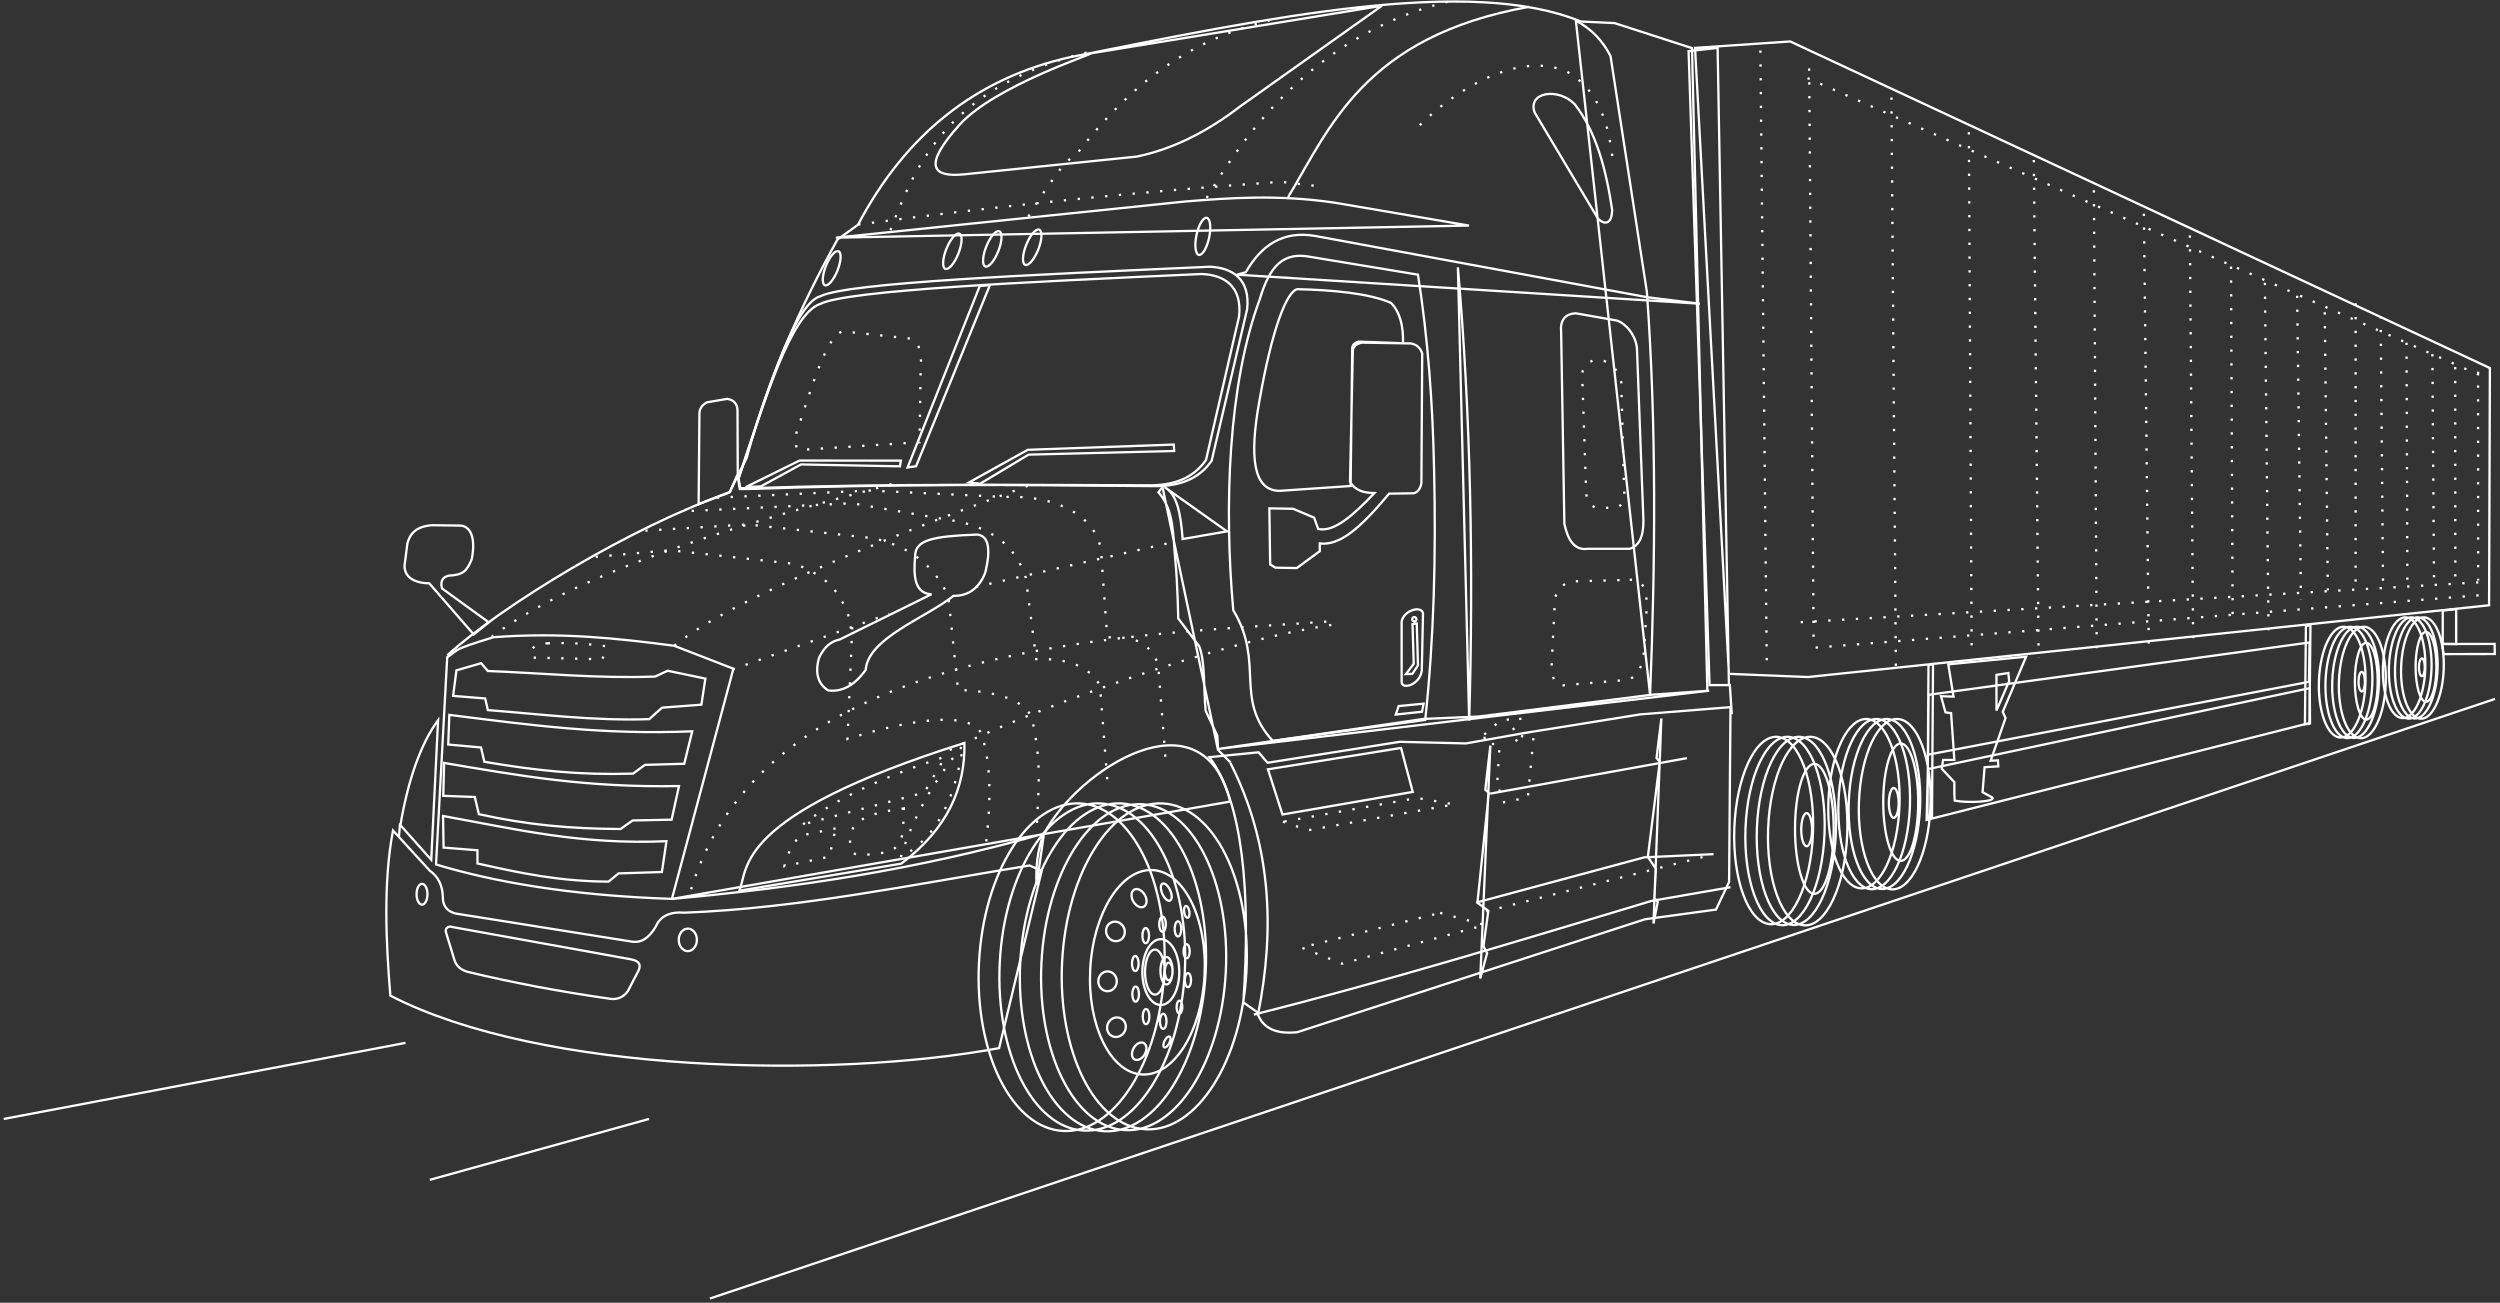 <svg xmlns="http://www.w3.org/2000/svg" width="616" height="321" viewBox="0 0 616 321">
  <rect x="0" y="0" width="616" height="321" fill="#333333" stroke="none"/>
  <g fill="none" fill-rule="evenodd" stroke="#FFF" stroke-width=".567" transform="matrix(-1 0 0 1 615 0)">
    <path d="M247.83,195.553 L199.336,186.808 L247.83,195.553 Z M205.641,177.033 L206.833,186.773 L206.038,187.716 L208.969,211.118 L206.982,214.1 L207.379,221.254 L206.535,222.248 L207.578,227.565 L205.641,177.033 Z M247.781,183.728 L249.023,194.609 L248.152,195.299 L250.961,222.433 L248.278,224.42 L249.471,233.165 L248.576,234.855 L250.266,241.116 L247.781,183.728 Z M316.995,186.56 C308.821,197.572 306.75,219.535 308.647,246.978 L305.268,249.363 C303.944,253.603 300.234,254.862 295.331,254.331 L209.672,226.507 L192.183,224.122 L188.953,217.316 L188.605,174.238 L210.865,176.026 L239.285,180.597 L253.794,183.181 L270.091,182.783 L302.685,187.95 L304.871,185.367 L316.995,186.56 Z M330.989,214.385 C338.769,213.976 345.658,224.919 346.373,238.828 C347.09,252.738 341.364,264.345 333.583,264.755 C325.803,265.164 318.914,254.221 318.199,240.312 C317.482,226.403 323.208,214.795 330.989,214.385 Z M328.493,197.967 C341.035,197.315 352.138,214.759 353.292,236.932 C354.448,259.104 345.216,277.608 332.674,278.261 C320.132,278.914 309.029,261.469 307.874,239.297 C306.719,217.124 315.951,198.62 328.493,197.967 Z M338.663,197.968 C351.281,197.311 362.451,214.86 363.612,237.164 C364.774,259.469 355.488,278.083 342.871,278.741 C330.253,279.398 319.083,261.849 317.922,239.544 C316.76,217.239 326.046,198.624 338.663,197.968 Z M343.76,197.968 C356.35,197.312 367.496,214.824 368.655,237.079 C369.814,259.336 360.547,277.911 347.957,278.567 C335.368,279.222 324.222,261.711 323.063,239.454 C321.904,217.198 331.17,198.623 343.76,197.968 Z M348.849,197.968 C361.455,197.311 372.616,214.845 373.776,237.13 C374.937,259.416 365.658,278.014 353.052,278.671 C340.446,279.327 329.287,261.793 328.125,239.508 C326.965,217.222 336.243,198.624 348.849,197.968 Z M333.584,198.166 C346.126,197.513 357.23,214.958 358.384,237.13 C359.539,259.303 350.308,277.807 337.766,278.459 C325.224,279.113 314.121,261.668 312.966,239.495 C311.811,217.324 321.042,198.82 333.584,198.166 Z M326.81,255.413 C326.489,255.573 326.522,256.294 326.883,257.025 C327.246,257.756 327.799,258.219 328.121,258.06 C328.443,257.901 328.41,257.179 328.047,256.449 C327.686,255.718 327.132,255.254 326.81,255.413 Z M322.811,223.231 C323.165,223.287 323.349,223.986 323.221,224.79 C323.093,225.596 322.703,226.203 322.348,226.148 C321.994,226.091 321.81,225.393 321.938,224.587 C322.066,223.782 322.457,223.174 322.811,223.231 Z M322.621,232.649 C323.043,232.649 323.385,233.427 323.385,234.387 C323.385,235.347 323.043,236.125 322.621,236.125 C322.199,236.125 321.856,235.347 321.856,234.387 C321.856,233.427 322.199,232.649 322.621,232.649 Z M322.289,239.771 C322.711,239.771 323.054,240.549 323.054,241.509 C323.054,242.469 322.711,243.247 322.289,243.247 C321.868,243.247 321.525,242.469 321.525,241.509 C321.525,240.549 321.868,239.771 322.289,239.771 Z M324.381,246.562 C324.769,246.562 325.083,247.277 325.083,248.159 C325.083,249.041 324.769,249.757 324.381,249.757 C323.993,249.757 323.678,249.041 323.678,248.159 C323.678,247.277 323.993,246.562 324.381,246.562 Z M328.389,249.791 C328.842,249.791 329.208,250.625 329.208,251.654 C329.208,252.682 328.842,253.516 328.389,253.516 C327.937,253.516 327.57,252.682 327.57,251.654 C327.57,250.625 327.937,249.791 328.389,249.791 Z M332.613,248.631 C333.066,248.631 333.432,249.465 333.432,250.494 C333.432,251.523 333.066,252.357 332.613,252.357 C332.16,252.357 331.793,251.523 331.793,250.494 C331.793,249.465 332.16,248.631 332.613,248.631 Z M335.18,243.083 C335.632,243.083 335.999,243.917 335.999,244.946 C335.999,245.974 335.632,246.808 335.18,246.808 C334.727,246.808 334.361,245.974 334.361,244.946 C334.361,243.917 334.727,243.083 335.18,243.083 Z M335.263,235.547 C335.715,235.547 336.082,236.381 336.082,237.41 C336.082,238.439 335.715,239.273 335.263,239.273 C334.81,239.273 334.443,238.439 334.443,237.41 C334.443,236.381 334.81,235.547 335.263,235.547 Z M332.696,228.674 C333.148,228.674 333.515,229.508 333.515,230.536 C333.515,231.566 333.148,232.4 332.696,232.4 C332.243,232.4 331.876,231.566 331.876,230.536 C331.876,229.508 332.243,228.674 332.696,228.674 Z M328.555,225.859 C329.007,225.859 329.374,226.693 329.374,227.721 C329.374,228.749 329.007,229.583 328.555,229.583 C328.102,229.583 327.736,228.749 327.736,227.721 C327.736,226.693 328.102,225.859 328.555,225.859 Z M324.746,227.018 C325.198,227.018 325.565,227.852 325.565,228.88 C325.565,229.909 325.198,230.742 324.746,230.742 C324.293,230.742 323.926,229.909 323.926,228.88 C323.926,227.852 324.293,227.018 324.746,227.018 Z M328.977,231.407 C331.493,231.407 333.531,235.04 333.531,239.522 C333.531,244.003 331.493,247.636 328.977,247.636 C326.461,247.636 324.423,244.003 324.423,239.522 C324.423,235.04 326.461,231.407 328.977,231.407 Z M330.424,233.974 C331.773,233.974 332.866,236.458 332.866,239.522 C332.866,242.585 331.773,245.07 330.424,245.07 C329.077,245.07 327.984,242.585 327.984,239.522 C327.984,236.458 329.077,233.974 330.424,233.974 Z M327.573,235.796 C328.398,235.796 329.066,237.316 329.066,239.191 C329.066,241.065 328.398,242.584 327.573,242.584 C326.747,242.584 326.079,241.065 326.079,239.191 C326.079,237.316 326.747,235.796 327.573,235.796 Z M332.724,257.467 C332.278,258.288 332.624,259.652 333.499,260.511 C334.373,261.37 335.444,261.401 335.89,260.579 C336.336,259.757 335.99,258.395 335.116,257.534 C334.242,256.675 333.17,256.645 332.724,257.467 Z M341.013,255.282 C342.135,254.713 342.549,253.277 341.94,252.074 C341.329,250.87 339.925,250.356 338.803,250.924 C337.682,251.492 337.267,252.93 337.877,254.133 C338.487,255.336 339.891,255.851 341.013,255.282 Z M328.953,218.431 C329.06,219.327 328.554,220.674 327.822,221.438 C327.09,222.201 326.411,222.093 326.302,221.197 C326.195,220.299 326.701,218.952 327.433,218.189 C328.164,217.425 328.845,217.533 328.953,218.431 Z M335.993,219.682 C336.457,220.538 336.096,221.959 335.185,222.856 C334.273,223.751 333.157,223.783 332.692,222.926 C332.226,222.07 332.587,220.649 333.499,219.753 C334.411,218.857 335.527,218.825 335.993,219.682 Z M341.261,227.324 C342.383,227.892 342.798,229.328 342.188,230.532 C341.578,231.736 340.174,232.25 339.052,231.681 C337.93,231.113 337.515,229.676 338.125,228.473 C338.735,227.27 340.139,226.754 341.261,227.324 Z M342.103,239.357 C343.361,239.357 344.38,240.45 344.38,241.8 C344.38,243.149 343.361,244.242 342.103,244.242 C340.845,244.242 339.826,243.149 339.826,241.8 C339.826,240.45 340.845,239.357 342.103,239.357 Z M327.032,237.203 C327.558,237.203 327.984,238.173 327.984,239.368 C327.984,240.564 327.558,241.533 327.032,241.533 C326.505,241.533 326.079,240.564 326.079,239.368 C326.079,238.173 326.505,237.203 327.032,237.203 Z M511.017,217.772 C511.757,217.772 512.358,218.921 512.358,220.339 C512.358,221.757 511.757,222.907 511.017,222.907 C510.277,222.907 509.676,221.757 509.676,220.339 C509.676,218.921 510.277,217.772 511.017,217.772 Z M445.521,228.809 C446.757,228.809 447.759,230.051 447.759,231.583 C447.759,233.116 446.757,234.358 445.521,234.358 C444.285,234.358 443.283,233.116 443.283,231.583 C443.283,230.051 444.285,228.809 445.521,228.809 Z"/>
    <path stroke-dasharray=".567 2.835" d="M248.824,224.57 L193.374,210.657"/>
    <path d="M311.827,188 C301.889,207.599 300.695,228.49 305.068,250.208 M306.062,250.008 C273.269,241.73 240.874,231.856 208.081,221.986 L188.603,218.607 M251.208,222.383 L209.869,211.254 L192.778,210.458"/>
    <path stroke-dasharray=".567 2.835" d="M493.87,156.916 C470.433,139.359 425.906,127.45 395.099,119.234 M448.841,159.096 C433.935,146.883 390.265,130.13 361.147,119.478 M380.99,184.82 C361.384,175.21 315.284,157.859 285.276,153.745 M444.704,219.11 C425.557,156.217 331.43,156.604 285.832,152.987 M434.498,164.961 L395.896,151.232"/>
    <path d="M435.225,121.354 C459.306,129.64 491.708,149.484 504.8,161.487"/>
    <path stroke-dasharray=".567 2.835" d="M374.558,144.617 L325.739,133.543"/>
    <path d="M430.327,120.48 C394.683,119.244 367.329,119.431 331.351,119.585 C325.786,119.501 321.015,117.915 317.837,113.325 L309.688,77.948 C308.933,70.691 313.125,67.749 318.93,67.514 C363.108,69.505 406.113,71.539 412.837,74.868 C420.175,77.249 426.589,98.762 433.108,118.095 L432.712,120.48 L430.327,120.48 Z M433.221,116.784 L433.279,101.261 C433.26,99.69 434.026,98.56 435.812,98.28 L440.774,99.129 C441.901,99.712 442.594,100.567 442.661,101.813 L442.86,124.215 L435.132,121.212 L433.221,116.784 Z M506.062,145.017 C506.426,143.891 506.443,142.267 504.373,141.836 C500.94,141.671 499.955,140.744 498.759,137.762 C497.711,132.313 499.127,129.515 501.788,129.498 L508.596,129.415 C512.52,129.723 513.996,131.558 514.61,133.854 L515.306,139.269 C515.429,141.612 513.731,143.644 509.235,143.734 L498.264,156.336 L494.57,153.339 L506.062,145.017 Z"/>
    <path stroke-dasharray=".567 2.835" d="M417.751,103.602 C415.059,95.869 411.346,82.554 407.317,81.641 L391.616,83.33 C388.807,83.364 387.768,86.442 388.139,90.186 L388.437,108.968 L417.851,110.856 C419.493,110.997 419.188,106.277 417.751,103.602 Z"/>
    <path d="M314.849,184.538 L264.222,177.14 L250.804,176.564 L207.976,171.177 L193.866,170.184 L314.849,184.538 Z M408.401,61.906 C409.188,61.592 410.575,63.212 411.496,65.525 C412.418,67.837 412.528,69.967 411.741,70.281 C410.953,70.594 409.568,68.974 408.646,66.662 C407.723,64.349 407.614,62.22 408.401,61.906 Z M378.609,57.578 C379.424,57.252 380.86,58.931 381.815,61.327 C382.771,63.723 382.884,65.929 382.069,66.254 C381.252,66.58 379.817,64.901 378.862,62.505 C377.906,60.109 377.792,57.903 378.609,57.578 Z M368.77,56.981 C369.586,56.656 371.022,58.335 371.977,60.731 C372.933,63.127 373.046,65.333 372.231,65.659 C371.414,65.983 369.979,64.305 369.024,61.909 C368.068,59.513 367.954,57.307 368.77,56.981 Z M358.932,56.584 C359.748,56.259 361.184,57.937 362.139,60.333 C363.095,62.729 363.208,64.935 362.393,65.261 C361.577,65.586 360.141,63.908 359.186,61.512 C358.23,59.116 358.117,56.91 358.932,56.584 Z M317.65,53.673 C318.508,53.489 319.642,55.385 320.182,57.907 C320.722,60.429 320.464,62.623 319.605,62.807 C318.746,62.991 317.613,61.095 317.073,58.572 C316.533,56.05 316.791,53.856 317.65,53.673 Z M430.227,120.282 C394.081,119.129 366.433,119.479 329.959,119.785 C324.395,119.701 319.624,118.114 316.446,113.524 L307.701,76.16 C306.947,68.903 311.137,65.96 316.942,65.726 C361.121,67.717 406.113,69.651 412.836,72.98 C419.579,74.864 426.49,98.563 433.009,117.896 L432.612,120.281 L430.227,120.282 Z M373.58,70.462 L391.368,115.18 L389.281,114.882 L371.096,70.263 L373.58,70.462 Z"/>
    <path stroke-dasharray=".567 2.835" d="M298.902,202.479 L292.641,204.565 L256.669,198.206 L265.811,196.616 L298.902,202.479 Z M260.147,224.937 L249.116,227.917 L284.294,237.458 L294.331,233.483 L260.147,224.937 Z"/>
    <path d="M264.221,173.384 L264.618,175.371 L271.078,176.067 L270.382,173.98 L264.221,173.384 Z M266.508,152.045 C266.796,152.045 267.029,152.289 267.029,152.591 C267.029,152.893 266.796,153.138 266.508,153.138 C266.22,153.138 265.986,152.893 265.986,152.591 C265.986,152.289 266.22,152.045 266.508,152.045 Z M265.911,153.635 L265.613,163.97 L267.004,166.057 L268.582,166.094 L266.657,163.572 L266.955,153.784 L265.911,153.635 Z M264.37,151.103 L264.668,165.213 C265.148,168.864 269.67,170.026 269.637,167.996 L269.637,153.09 C269.054,150.349 264.787,149.14 264.37,151.103 Z M328.068,119.999 C325.176,121.675 324.102,125.842 323.596,132.818 L312.665,130.93 L328.068,119.999 Z M328.565,119.999 L329.558,121.291 C325.674,125.717 326.011,131.637 325.384,138.184 C324.815,144.135 324.69,152.368 324.69,152.368 L319.522,159.225 C317.998,163.133 318.462,169.824 317.932,175.124 L315.05,181.285 L314.852,184.962 L328.565,119.999 Z M302.231,125.265 L296.368,125.364 L291.2,127.551 L290.207,130.333 C286.305,131.21 281.572,126.976 276.344,121.489 C278.828,121.456 281.015,120.975 282.356,118.706 L281.661,86.311 C281.528,85.284 280.601,84.655 279.474,84.423 L267.351,84.622 C265.88,84.906 264.98,85.762 264.569,87.106 L264.767,119.005 C264.911,120.116 265.534,121.221 266.606,121.538 L272.718,121.638 C280.039,130.361 284.873,134.463 289.809,133.91 L289.809,135.799 L295.473,139.972 L300.741,139.873 L302.032,139.078 L302.231,125.265 Z M272.269,74.634 C277.7,72.242 286.808,71.443 295.324,71.256 C297.941,71.768 301.552,80.946 304.665,98.683 C307.276,113.024 306.096,120.911 299.697,120.943 L282.207,119.75 L281.809,85.764 C281.743,84.969 281.213,84.44 280.219,84.175 L269.288,84.572 C269.197,80.175 270.108,76.78 272.269,74.634 Z M310.231,67.678 L308.044,67.082 C304.262,60.511 298.975,56.759 290.952,58.138 L209.069,73.243 L196.151,74.833 L310.231,67.678 Z M265.612,67.678 L292.045,63.306 C298.728,61.967 302.123,65.441 304.566,73.641 C312.438,94.814 313.389,124.943 311.124,150.357 C303.275,163.411 311.073,172.088 301.387,182.553 L263.824,177.386 C261.651,157.217 261.159,136.673 261.638,115.973 C261.96,99.374 263.17,83.218 265.612,67.678 Z M269.786,184.293 L266.904,195.125 L299.001,200.69 L302.579,189.56 L269.786,184.293 Z"/>
    <path stroke-dasharray=".567 2.835" d="M213.441,142.876 C209.643,142.47 208.923,146.294 209.367,151.72 L210.062,161.956 C210.741,165.306 212.133,167.087 214.137,167.522 L229.341,168.814 C231.956,169.296 233.086,167.105 232.521,160.663 L231.825,147.149 C231.129,145.56 230.434,144.268 228.248,143.274 L213.441,142.876 Z"/>
    <path d="M216.621,78.98 C214.448,79.619 211.871,82.648 211.652,85.937 L210.062,128.269 C210.031,132.613 211.352,134.591 213.441,135.225 L223.776,135.225 C227.03,135.69 228.67,133.105 229.539,129.064 L230.334,81.961 C230.638,78.875 229.368,77.363 226.757,77.191 L216.621,78.98 Z"/>
    <path stroke-dasharray=".567 2.835" d="M219.801,88.917 C217.619,89.79 216.119,91.457 215.528,94.184 L214.832,120.518 C214.577,122.733 215.054,124.331 216.522,125.088 L221.391,125.188 C223.406,124.7 224.146,123.191 224.173,121.114 L225.167,91.898 C224.75,90.35 223.829,89.206 222.087,88.718 L219.801,88.917 Z"/>
    <path d="M253.041,55.578 L286.331,49.913 C300.007,47.933 311.673,48.717 323.214,49.673 L409.056,58.559 L253.041,55.578 Z M236.843,27.753 C238.731,22.685 231.08,21.493 227.005,25.666 C221.774,32.349 219.282,41.573 217.764,51.702 C217.83,55.015 219.386,55.644 221.241,53.889 L236.843,27.753 Z M226.707,5.097 C222.738,7.171 220.01,10.177 218.161,13.841 L209.217,71.875 C206.822,104.999 207.106,138.123 208.422,171.247 L226.707,5.097 Z"/>
    <path stroke-dasharray=".567 2.835" d="M265.165,30.834 C257.215,22.884 241.117,12.152 228.795,17.718 C220.381,22.64 218.25,32.069 217.466,41.169"/>
    <path d="M435.192,121.354 L435.192,121.165 L431.018,112.818 C425.837,93.744 418.066,75.965 408.645,59.012 L403.591,55.381 C391.692,32.815 374.151,19.117 351.123,14.042 C302.267,4.315 252.846,-5.964 225.516,5.297 L217.168,5.694 L198.089,11.856 L194.313,170.256 L194.313,170.376 M427.524,119.845 L417.631,114.437 L393.257,114.904 L393.029,113.501 L418.003,113.483 L431.244,120.015 L427.524,119.845 Z M373.482,119.177 L361.557,112.022 L325.683,111.128 L325.783,109.538 L361.755,110.83 L376.264,118.879 L373.482,119.177 Z M274.506,1.421 L309.486,26.264 C317.9,32.756 326.511,36.864 334.925,38.586 L377.457,42.958 C385.646,43.787 387.421,40.607 378.649,30.835 C369.879,21.062 345.061,13.146 346.254,13.146 L274.506,1.421 Z"/>
    <path stroke-dasharray=".567 2.835" d="M371.991,207.321 C370.997,198.842 370.599,189.964 372.786,182.081 C373.787,175.209 388.01,176.361 406.176,182.081 L404.982,154.057 C407.262,148.774 408.183,143.098 419.094,138.953 L449.899,135.574 L470.013,137.363 M327.869,186.452 L329.658,163.397 C332.021,158.863 333.985,156.802 342.179,157.037 L343.57,137.759 C343.324,128.254 353.355,121.892 367.42,122.456 L400.808,120.866 L439.673,122.688 M342.179,192.016 L343.968,168.963 C346.331,164.427 351.474,162.169 359.668,162.404 L362.252,142.331 C364.624,134.729 370.547,129.553 381.729,128.021 L405.068,124.001 L446.804,125.988 M359.47,202.75 C359.271,194.866 358.079,188.374 360.861,176.515 C363.452,171.83 370.519,170.398 378.947,169.957 L381.332,146.903 C384.516,140.066 389.949,134.79 400.014,132.593 L430.819,129.215 L456.933,130.816"/>
    <path d="M410.933,170.121 C407.729,170.523 404.629,169.155 401.691,165.053 C401.077,157.193 387.018,152.334 380.069,146.819 C376.437,146.86 373.731,144.989 372.218,141.055 C370.867,135.422 371.319,132.047 374.206,131.714 C384.936,132.12 389.518,132.96 389.509,137.031 C389.974,142.085 389.593,146.238 385.485,146.422 L408.151,157.6 C410.217,157.993 411.948,159.392 413.218,162.171 C414.276,166.081 413.321,168.597 410.933,170.121 Z"/>
    <path stroke-dasharray=".567 2.835" d="M249.265,180.986 L245.39,177.608 L240.421,176.812 L240.322,178.402 L242.607,179.993 L240.819,183.47 L239.924,181.383 L237.142,181.583 L238.533,196.488 L244.396,197.681 L244.794,194.998 L246.185,194.6 L245.489,183.372 L249.067,183.272 L249.265,180.986 Z"/>
    <path d="M297.612,48.571 C287.409,31.744 278.996,8.955 238.187,1.668"/>
    <path stroke-dasharray=".567 2.835" d="M403.543,55.329 C369.353,50.77 334.65,47.235 299.4,44.796 L289.264,45.988 M361.607,53.341 C359.418,49.704 356.736,45.672 352.739,40.316 C352.284,39.705 350.124,38.492 349.642,37.871 C339.869,25.301 325.917,10.651 302.183,5.046 M395.593,56.72 C389.39,40.394 381.093,20.908 345.907,12.599 M317.685,48.77 C310.19,36.32 292.851,8.586 257.664,0.276"/>
    <path d="M197.344,11.803 L173.892,10.214 L1.494,90.686 L1.689,149.139 L169.519,166.824 L188.996,166.03 L197.344,11.803 Z M198.934,12.598 L191.779,11.803 L188.996,168.812 L193.766,168.812 L198.934,12.598 Z M255.775,65.863 C252.644,101.992 251.883,139.307 252.992,177.557 L255.775,65.863 Z M169.844,200.356 C170.58,200.356 171.177,202.183 171.177,204.437 C171.177,206.691 170.58,208.518 169.844,208.518 C169.107,208.518 168.511,206.691 168.511,204.437 C168.511,202.183 169.107,200.356 169.844,200.356 Z M167.945,188.229 C170.577,188.229 172.71,195.395 172.71,204.236 C172.71,213.076 170.577,220.242 167.945,220.242 C165.313,220.242 163.179,213.076 163.179,204.236 C163.179,195.395 165.313,188.229 167.945,188.229 Z"/>
    <path stroke-dasharray=".567 2.835" d="M167.631,159.57 L4.154,146.681 M169.619,19.256 L4.168,92.348 M181.242,12.444 L179.655,164.957 M169.221,16.871 L168.128,157.285 M171.309,153.31 L3.762,143.463 M148.949,24.026 L147.856,164.44 M129.87,32.572 L129.174,161.856 M113.871,39.429 L112.678,161.955 M99.065,46.882 L98.369,160.068 M86.742,52.646 L85.55,158.576 M75.414,58.011 L74.618,157.285 M65.278,65.694 L64.88,151.422 M56.931,69.689 L56.036,155.595 M48.981,72.869 L48.041,147.775 M42.178,76.942 L41.426,145.468 M34.572,74.706 L34.581,144.586 M28.41,77.886 L27.823,143.603"/>
    <path d="M432.837,219.482 C430.508,214.097 434.559,201.092 377.365,183.068 C377.125,194.191 381.588,204.265 392.937,212.804 L432.837,219.482 Z M493.418,157.011 C476.635,155.741 462.537,157.325 448.891,159.115 L434.292,164.77 L449.439,221.482 C474.772,220.676 493.938,217.14 507.566,212.999 L504.812,161.95 C501.664,159.867 503.988,160.286 493.418,157.011 Z M450.786,207.272 L451.907,214.866 L462.589,215.204 L465.054,217.232 C477.047,217.179 486.572,215.186 497.351,212.757 L497.362,209.507 L505.704,208.845 L505.831,201.063 C487.482,204.378 471.958,208.185 450.786,207.272 Z M447.697,193.684 C470.514,194.106 486.964,191.14 505.569,187.988 L505.783,196.091 L498.001,196.388 L497.015,200.608 C485.2,203.231 474.601,204.217 462.101,204.266 L459.118,202.163 L449.518,201.97 L447.697,193.684 Z M444.433,180.199 C466.359,181.084 483.383,178.783 504.288,176.148 L504.554,183.452 L496.476,184.18 L495.655,187.706 C482.953,189.86 472.291,191.023 459.015,190.622 L456.094,188.467 L446.401,188.19 L444.433,180.199 Z M453.578,166.701 L450.486,165.274 L441.197,167.206 L442.177,173.633 L451.868,174.367 L455.03,177.196 C468.593,177.672 481.802,175.973 494.796,174.966 L495.447,172.105 L503.354,171.462 L502.533,165.174 L496.441,163.413 L494.796,165.335 C481.225,165.854 467.524,167.24 453.578,166.701 Z M455.092,275.712 L509.092,290.712 L455.092,275.712 Z M515.092,256.962 L614.092,275.712 L515.092,256.962 Z M0.217,172.212 L440.092,319.962 L0.217,172.212 Z M45.874,169.557 L139.976,189.516 L140.287,202.029 L45.811,178.124 L45.874,169.557 Z M138.704,163.647 L138.953,201.275 L140.07,201.428 L139.822,163.876 L138.704,163.647 Z M45.937,158.307 L139.791,171.205 L139.915,185.955 L46.062,168.006 L45.937,158.307 Z M32.392,154.431 C35.575,154.207 38.394,160.174 38.687,167.758 C38.98,175.341 36.637,181.67 33.454,181.894 C30.271,182.118 27.452,176.151 27.159,168.567 C26.866,160.983 29.209,154.654 32.392,154.431 Z M34.046,154.431 C37.222,154.208 40.034,160.162 40.327,167.729 C40.619,175.296 38.281,181.612 35.105,181.835 C31.929,182.058 29.117,176.104 28.824,168.537 C28.532,160.969 30.87,154.654 34.046,154.431 Z M35.698,154.431 C38.879,154.208 41.694,160.17 41.987,167.747 C42.28,175.324 39.939,181.647 36.758,181.871 C33.578,182.093 30.762,176.132 30.469,168.555 C30.177,160.977 32.518,154.654 35.698,154.431 Z M37.354,154.431 C40.518,154.209 43.319,160.14 43.61,167.679 C43.902,175.217 41.573,181.509 38.409,181.731 C35.244,181.953 32.443,176.022 32.151,168.483 C31.86,160.944 34.19,154.653 37.354,154.431 Z M33.075,165.547 C33.51,165.547 33.864,166.628 33.864,167.962 C33.864,169.295 33.51,170.376 33.075,170.376 C32.639,170.376 32.286,169.295 32.286,167.962 C32.286,166.628 32.639,165.547 33.075,165.547 Z M31.952,158.376 C33.508,158.376 34.77,162.614 34.77,167.842 C34.77,173.071 33.508,177.31 31.952,177.31 C30.395,177.31 29.133,173.071 29.133,167.842 C29.133,162.614 30.395,158.376 31.952,158.376 Z M147.337,177.168 C152.202,176.827 156.507,185.943 156.955,197.532 C157.403,209.12 153.823,218.791 148.959,219.131 C144.095,219.473 139.79,210.356 139.342,198.767 C138.894,187.179 142.474,177.509 147.337,177.168 Z M149.865,177.168 C154.718,176.827 159.015,185.924 159.462,197.488 C159.909,209.05 156.337,218.701 151.483,219.042 C146.629,219.382 142.333,210.284 141.886,198.721 C141.439,187.158 145.011,177.508 149.865,177.168 Z M152.389,177.168 C157.249,176.827 161.551,185.936 161.999,197.514 C162.446,209.092 158.869,218.754 154.009,219.095 C149.15,219.436 144.847,210.327 144.4,198.75 C143.952,187.171 147.529,177.508 152.389,177.168 Z M154.919,177.168 C159.754,176.829 164.034,185.891 164.479,197.411 C164.924,208.93 161.366,218.544 156.531,218.882 C151.695,219.222 147.415,210.159 146.97,198.639 C146.525,187.121 150.084,177.507 154.919,177.168 Z M148.381,194.154 C149.046,194.154 149.586,195.805 149.586,197.842 C149.586,199.879 149.046,201.531 148.381,201.531 C147.715,201.531 147.175,199.879 147.175,197.842 C147.175,195.805 147.715,194.154 148.381,194.154 Z M146.665,183.196 C149.043,183.196 150.971,189.671 150.971,197.661 C150.971,205.65 149.043,212.127 146.665,212.127 C144.286,212.127 142.358,205.65 142.358,197.661 C142.358,189.671 144.286,183.196 146.665,183.196 Z M168.689,181.559 C174.072,181.181 178.837,191.27 179.332,204.092 C179.828,216.916 175.866,227.617 170.484,227.995 C165.102,228.373 160.337,218.284 159.841,205.461 C159.346,192.637 163.307,181.937 168.689,181.559 Z M171.485,181.559 C176.857,181.182 181.611,191.249 182.106,204.044 C182.6,216.839 178.647,227.518 173.276,227.895 C167.906,228.272 163.151,218.205 162.657,205.409 C162.162,192.614 166.115,181.936 171.485,181.559 Z M174.279,181.559 C179.656,181.181 184.418,191.261 184.912,204.073 C185.407,216.885 181.449,227.577 176.072,227.955 C170.694,228.332 165.934,218.252 165.439,205.44 C164.943,192.628 168.901,181.936 174.279,181.559 Z M177.078,181.559 C182.429,181.183 187.165,191.212 187.658,203.959 C188.15,216.706 184.213,227.343 178.862,227.719 C173.512,228.094 168.775,218.066 168.283,205.319 C167.79,192.572 171.728,181.934 177.078,181.559 Z M314.743,184.922 L311.762,187.904 L314.743,184.922 Z M188.788,168.526 L188.292,175.979 L188.788,168.526 Z M123.069,166.28 L120.137,165.833 L119.939,167.82 L123.069,175.075 L123.069,166.28 Z M115.764,161.808 L121.528,175.421 L120.832,176.913 L124.509,187.446 L122.72,187.346 L122.621,188.837 L126,189.036 L126.497,195.197 L124.111,196.489 C123.118,197.548 129.974,197.914 133.353,197.284 L133.452,195.794 L133.452,192.712 L136.533,189.433 L136.235,187.247 L133.452,187.247 L134.248,175.719 L135.639,175.521 L136.732,171.546 L133.651,171.645 L134.943,163.696 L115.764,161.808 Z M13.225,158.686 L0.328,158.662 L0.288,161.146 L12.921,161.17 L13.225,158.686 Z"/>
    <path stroke-dasharray=".567 2.835" d="M480.054,158.511 C475.309,158.307 470.557,158.592 465.8,159.219 C465.426,160.282 465.868,161.357 466.713,162.439 L483.658,162.041 C484.777,161.495 484.74,158.66 480.054,158.511 Z M409.112,204.121 L417.917,205.938 C420.109,208.489 421.186,210.967 421.718,213.41 L410.625,211.089 L409.112,204.121 Z M392.296,199.199 C404.395,200.694 404.792,203.753 405.443,205.669 C405.998,210.88 404.465,211.138 399.784,210.391 C397.159,210.042 393.323,210.509 392.48,204.655 L392.296,199.199 Z M417.117,203.12 C409.059,196.678 396.003,190.889 382.099,186.451 L387.283,195.307 L417.117,203.12 Z M393.039,211.204 C390.304,201.975 385.192,192.686 377.686,183.623 C379.572,195.911 383.555,206.043 393.039,211.204 Z"/>
    <path d="M516.429,202.847 L516.71,206.363 L516.429,202.847 Z M357.709,205.003 C359.475,209.662 359.82,213.968 359.584,218.128 L357.709,205.003 Z M449.492,221.506 C419.511,218.77 389.273,214.4 357.711,205.381 C349.5,189.664 318.736,169.772 311.867,197.506 L449.492,221.506 Z M507.056,177.444 C511.39,183.339 514.503,192.423 516.337,203.319 L508.743,211.85 L507.056,177.444 Z M358.321,214.568 L361.322,213.255 C389.384,217.814 418.197,223.822 446.259,224.88 C450.054,224.585 452.339,225.8 453.384,228.255 C455.024,231.071 456.995,232.439 459.384,232.005 L502.884,225.068 C504.94,224.438 505.953,223.073 505.884,220.943 C505.992,218.055 507.088,215.956 509.072,214.568 L518.165,204.63 C520.616,217.568 519.871,232.38 518.822,245.319 C481.624,264.608 409.425,265.824 368.822,258.255 L358.321,214.568 Z M503.562,228.416 L459.807,236.33 C457.782,236.658 456.615,237.484 457.996,239.788 L460.303,244.233 C461.532,245.877 463.137,246.43 465.078,246.043 C477.322,244.287 488.893,242.083 499.819,239.45 C501.274,239.035 502.369,238.216 502.947,236.814 L505.114,229.714 C505.419,228.91 504.655,228.026 503.562,228.416 Z"/>
    <path stroke-dasharray=".567 2.835" d="M4.41,91.574 L4.386,143.041 M10.036,90.449 L10.011,143.229 M15.661,87.262 L15.261,142.291 M22.035,84.449 L21.823,143.979"/>
    <path d="M17.633 152.109C20.529 151.906 23.092 157.334 23.359 164.234 23.626 171.133 21.494 176.891 18.598 177.094 15.702 177.297 13.139 171.869 12.872 164.97 12.606 158.07 14.737 152.313 17.633 152.109zM19.137 152.109C22.027 151.906 24.586 157.323 24.851 164.207 25.117 171.092 22.99 176.837 20.101 177.04 17.211 177.243 14.653 171.826 14.387 164.942 14.121 158.057 16.248 152.312 19.137 152.109zM20.64 152.109C23.534 151.906 26.095 157.329 26.362 164.223 26.628 171.116 24.498 176.869 21.605 177.072 18.712 177.276 16.15 171.852 15.883 164.958 15.617 158.065 17.747 152.312 20.64 152.109zM22.147 152.109C25.025 151.907 27.574 157.303 27.839 164.161 28.104 171.02 25.985 176.743 23.106 176.945 20.228 177.148 17.679 171.751 17.414 164.893 17.149 158.035 19.268 152.311 22.147 152.109zM18.254 162.223C18.65 162.223 18.971 163.205 18.971 164.419 18.971 165.631 18.65 166.614 18.254 166.614 17.858 166.614 17.536 165.631 17.536 164.419 17.536 163.205 17.858 162.223 18.254 162.223zM17.232 155.698C18.648 155.698 19.796 159.554 19.796 164.311 19.796 169.067 18.648 172.923 17.232 172.923 15.816 172.923 14.668 169.067 14.668 164.311 14.668 159.554 15.816 155.698 17.232 155.698zM9.797 150.077L9.797 158.69 13.107 158.657 13.109 150.46 9.797 150.077zM45.704 154.085L45.952 178.362 47.07 178.46 46.822 154.232 45.704 154.085z"/>
  </g>
</svg>
